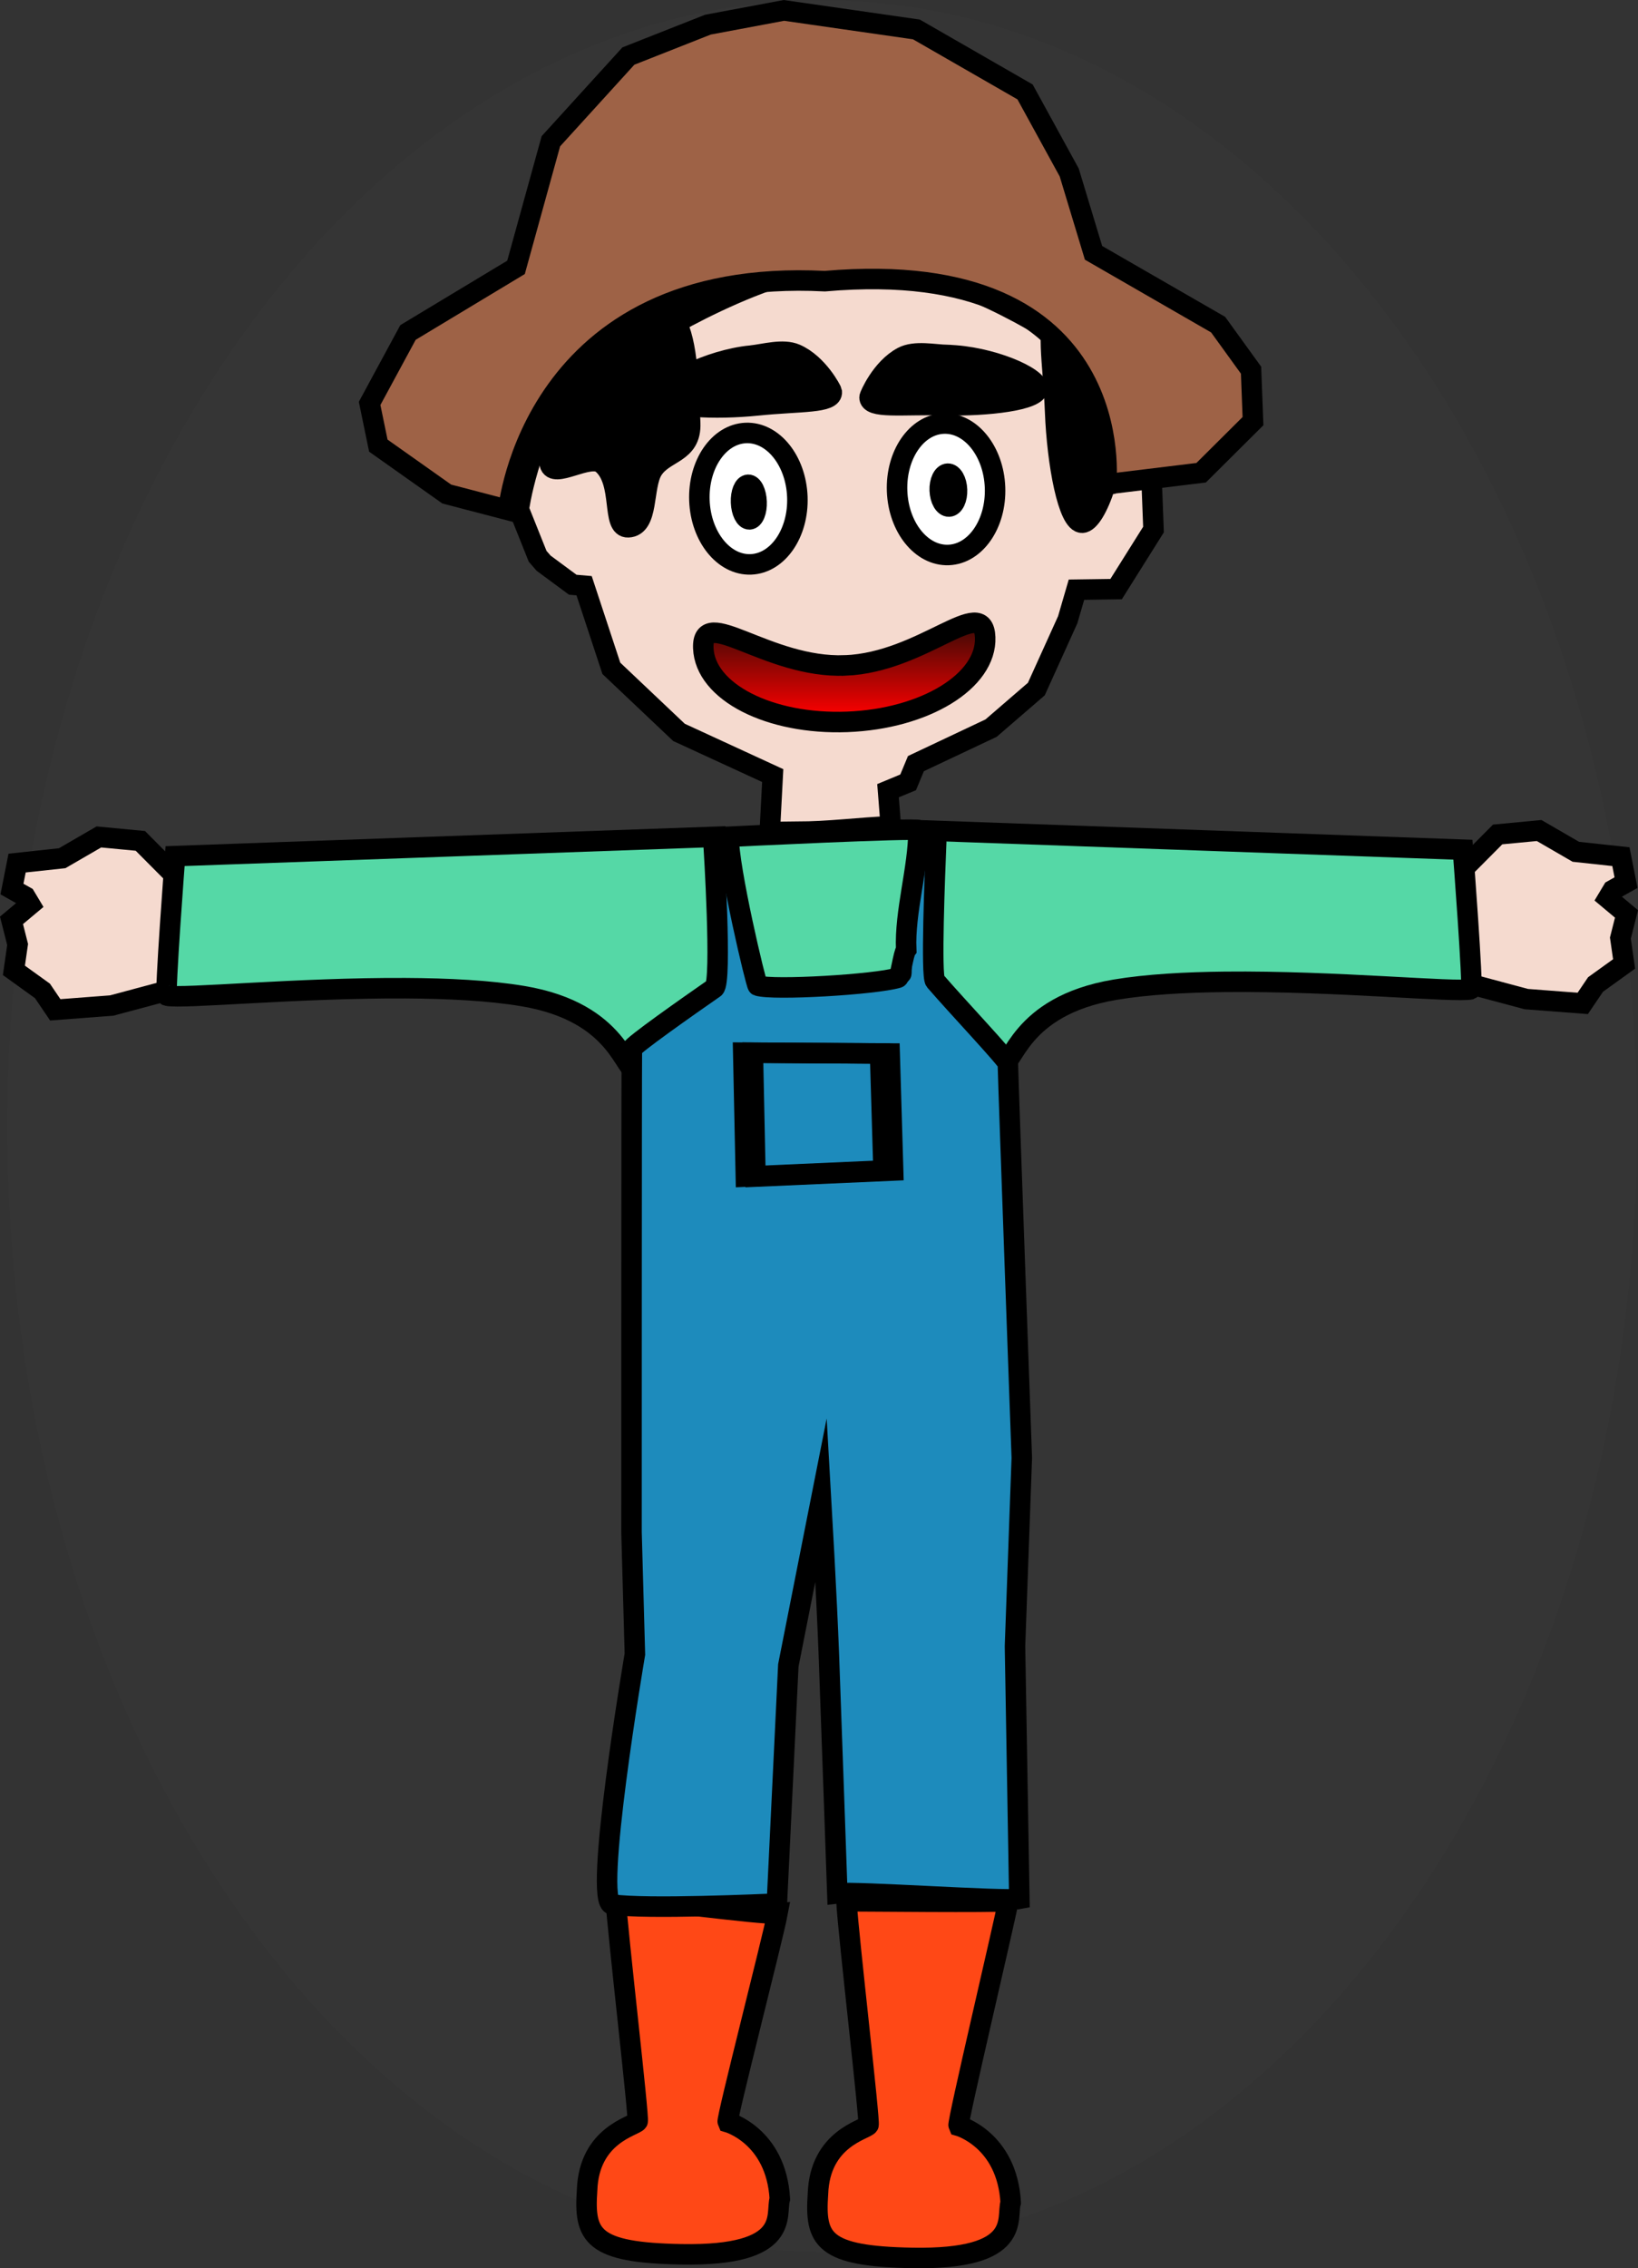 <svg version="1.1" xmlns="http://www.w3.org/2000/svg" xmlns:xlink="http://www.w3.org/1999/xlink" width="119.897" height="165.909" viewBox="0,0,119.897,165.909"><rect x="0" y="0" width="119.897" height="165.909" fill="#333333" stroke="none"/><defs><linearGradient x1="137.274" y1="187.554" x2="137.274" y2="194.815" gradientUnits="userSpaceOnUse" id="color-1"><stop offset="0" stop-color="#2c0b06"/><stop offset="1" stop-color="#ff0000"/></linearGradient></defs><g transform="translate(-163.872,-142.367)"><g stroke="#000000" stroke-miterlimit="10"><path d="M283.695,224.736c0,45.471 -26.702,82.333 -59.64,82.333c-32.938,0 -59.64,-36.862 -59.64,-82.333c0,-45.471 26.702,-82.333 59.64,-82.333c32.938,0 59.64,36.862 59.64,82.333z" fill-opacity="0.012" fill="#ffffff" stroke-width="0" stroke-linecap="butt"/><path d="M220.953,303.199c-0.352,1.134 0.952,4.203 -7.208,4.056c-6.531,-0.118 -7.137,-1.334 -6.899,-4.7c0.145,-4.066 3.474,-4.672 3.699,-5.023c0.127,-0.197 -1.452,-13.657 -1.616,-16.365c1.496,-0.002 10.693,1.278 11.852,1.161c-0.333,1.777 -3.751,15.033 -3.642,15.261c0,0 3.547,0.988 3.814,5.609z" fill="#ff4816" stroke-width="1.5" stroke-linecap="butt"/><path d="M237.852,303.464c-0.352,1.134 0.952,4.203 -7.208,4.056c-6.531,-0.118 -7.137,-1.334 -6.899,-4.7c0.145,-4.066 3.474,-4.672 3.699,-5.023c0.127,-0.197 -1.452,-13.657 -1.616,-16.365c1.496,-0.002 10.693,0.103 11.852,-0.014c-0.333,1.777 -3.751,16.208 -3.642,16.436c0,0 3.547,0.988 3.814,5.609z" fill="#ff4816" stroke-width="1.5" stroke-linecap="butt"/><path d="M178.018,207.764c0.005,1.685 -0.304,3.164 -0.927,4.848c-0.044,0.494 -0.14,1.27 -0.311,2.036l-4.73,1.266l-4.133,0.316l-0.937,-1.384l-2.09,-1.503l0.271,-1.892l-0.447,-1.767l1.368,-1.144l-0.357,-0.596l-0.977,-0.549l0.375,-1.899l3.299,-0.356l2.687,-1.556l3.036,0.288z" fill="#f5dacf" stroke-width="1.5" stroke-linecap="butt"/><path d="M210.495,220.676c-0.942,0.278 -1.174,-4.249 -8.354,-5.451c-2.449,-0.41 -5.474,-0.562 -8.589,-0.578c-7.9,-0.04 -16.373,0.799 -17.459,0.545c-0.181,-0.042 0.595,-10.206 0.595,-10.206c0,0 10.544,-0.376 16.519,-0.59c7.086,-0.253 23.236,-0.829 23.236,-0.829c0,0 2.192,6.27 0.971,10.516c-1.217,4.228 -5.845,6.431 -6.918,6.593z" fill="#55d8a6" stroke-width="1.5" stroke-linecap="butt"/><path d="M273.496,203.402l3.036,-0.288l2.687,1.556l3.299,0.356l0.375,1.899l-0.977,0.549l-0.357,0.596l1.368,1.144l-0.447,1.767l0.271,1.892l-2.09,1.503l-0.937,1.384l-4.133,-0.316l-4.73,-1.266c-0.171,-0.766 -0.267,-1.543 -0.311,-2.036c-0.624,-1.684 -0.932,-3.163 -0.927,-4.848z" fill="#f5dacf" stroke-width="1.5" stroke-linecap="butt"/><path d="M231.198,203.098c0,0 15.158,0.541 22.113,0.789c6.212,0.222 17.642,0.63 17.642,0.63c0,0 0.776,10.164 0.595,10.206c-1.111,0.26 -9.949,-0.624 -17.998,-0.541c-2.924,0.03 -5.743,0.188 -8.05,0.574c-7.18,1.202 -7.412,5.729 -8.354,5.451c-0.981,-0.148 -4.965,-2.63 -6.115,-6.471c-1.371,-4.582 0.167,-10.638 0.167,-10.638z" fill="#55d8a6" stroke-width="1.5" stroke-linecap="butt"/><path d="M216.157,204.062c0,0 2.147,-0.243 2.177,0.159c0.167,2.274 0.753,9.846 1.118,9.841c2.414,-0.03 10.39,-0.156 10.398,-0.499c0.055,-2.285 0.268,-9.901 0.669,-9.921c0.806,-0.04 1.895,-0.035 1.882,0.282c-0.105,2.474 -0.391,9.832 -0.079,10.193c1.598,1.853 5.316,5.781 5.322,6.039c0.045,1.92 1.021,28.845 1.021,28.845l-0.498,13.78l0.318,18.478c-1.01,0.202 -11.93,-0.567 -13.323,-0.404c0,0 -0.438,-12.553 -0.62,-17.463c-0.152,-4.113 -0.569,-11.337 -0.569,-11.337l-2.398,12.127l-0.839,17.423c-1.006,0.042 -9.524,0.427 -12.031,0.069c-1.478,0.01 1.64,-18.316 1.64,-18.316l-0.248,-8.921c0,0 0,-33.659 0.026,-35.34c0.004,-0.242 4.114,-3.126 6.033,-4.459c0.584,-0.406 -0.048,-10.498 -0.048,-10.498z" fill="#1d8bbc" stroke-width="1.5" stroke-linecap="butt"/><path d="M203.225,183.057l-1.376,-3.439c0,0 2.468,-19.416 22.253,-19.881c25.647,-0.604 24.08,18.153 24.08,18.153l0.123,3.21l-2.737,4.357l-2.902,0.042l-0.642,2.202l-2.295,5.066l-3.313,2.858l-5.501,2.596l-0.57,1.37l-1.472,0.611l0.205,2.601c-2.303,0.095 -4.671,0.41 -6.823,0.396c-0.681,0 -1.361,0.018 -2.04,0.043l0.218,-4.146l-6.862,-3.16l-4.95,-4.685l-1.994,-6.043l-0.832,-0.072l-2.135,-1.578z" fill="#f5dacf" stroke-width="1.5" stroke-linecap="butt"/><path d="M245.533,172.456c0.144,3.775 -1.404,8.106 -2.44,8.146c-1.036,0.04 -1.843,-4.336 -1.988,-8.111c-0.144,-3.775 -0.754,-6.614 0.282,-6.654c0.095,-0.004 2.597,0.859 3.722,2.687c0.647,1.051 0.378,2.753 0.423,3.932z" fill="#000000" stroke-width="1.5" stroke-linecap="butt"/><path d="M204.303,173.086c1.749,-1.415 2.864,-4.039 4.14,-5.352c2.286,-2.351 4.156,-2.976 4.475,-2.56c1.154,1.508 1.31,3.845 1.474,8.138c0.087,2.263 -1.911,2.072 -2.753,3.438c-0.756,1.226 -0.265,4.126 -1.787,4.184c-1.257,0.048 -0.313,-3.299 -1.902,-4.646c-0.931,-0.789 -3.577,1.174 -3.837,0.014c-0.356,-1.589 -0.721,-2.478 0.191,-3.215z" fill="#000000" stroke-width="1.5" stroke-linecap="butt"/><path d="M232.938,173.348c1.98,-0.076 3.667,2.015 3.768,4.669c0.101,2.654 -1.421,4.867 -3.401,4.943c-1.98,0.076 -3.667,-2.015 -3.768,-4.669c-0.101,-2.654 1.421,-4.867 3.401,-4.943z" fill="#ffffff" stroke-width="1.5" stroke-linecap="butt"/><path d="M218.468,174.036c1.98,-0.076 3.667,2.015 3.768,4.669c0.101,2.654 -1.421,4.867 -3.401,4.943c-1.98,0.076 -3.667,-2.015 -3.768,-4.669c-0.101,-2.654 1.421,-4.867 3.401,-4.943z" fill="#ffffff" stroke-width="1.5" stroke-linecap="butt"/><path d="M233.217,168.336c3.133,0.079 6.637,1.588 6.615,2.448c-0.022,0.86 -3.687,1.298 -6.819,1.219c-3.133,-0.079 -5.516,0.276 -5.494,-0.584c0.002,-0.079 0.848,-2.105 2.42,-2.94c0.904,-0.48 2.299,-0.169 3.277,-0.144z" fill="#000000" stroke-width="1.5" stroke-linecap="butt"/><path d="M218.84,168.378c0.974,-0.099 2.341,-0.516 3.279,-0.107c1.632,0.713 2.63,2.668 2.638,2.746c0.087,0.856 -2.316,0.683 -5.433,1.001c-3.117,0.318 -6.805,0.161 -6.892,-0.695c-0.087,-0.856 3.292,-2.628 6.409,-2.946z" fill="#000000" stroke-width="1.5" stroke-linecap="butt"/><path d="M225.732,191.041c5.697,-0.218 10.13,-5.26 10.252,-2.061c0.122,3.199 -4.397,5.969 -10.095,6.187c-5.697,0.218 -10.415,-2.199 -10.538,-5.399c-0.122,-3.199 4.682,1.49 10.38,1.272z" fill="url(#color-1)" stroke-width="1.5" stroke-linecap="butt"/><path d="M233.245,177.013c0.35,-0.013 0.653,0.514 0.679,1.178c0.025,0.664 -0.237,1.213 -0.587,1.227c-0.35,0.013 -0.653,-0.514 -0.679,-1.178c-0.025,-0.664 0.237,-1.213 0.587,-1.227z" fill="#ff0000" stroke-width="1.5" stroke-linecap="butt"/><path d="M218.114,179.112c-0.027,-0.699 0.207,-1.276 0.521,-1.288c0.315,-0.012 0.591,0.545 0.618,1.244c0.027,0.699 -0.207,1.276 -0.521,1.288c-0.315,0.012 -0.591,-0.545 -0.618,-1.244z" fill="#ff0000" stroke-width="1.5" stroke-linecap="butt"/><path d="M210.36,166.572c0,0 9.396,-6.086 16.341,-6.027c6.944,0.059 15.269,5.626 15.269,5.626" fill="none" stroke-width="3.5" stroke-linecap="round"/><path d="M244.835,177.792c0,0 1.909,-16.818 -20.587,-14.859c-21.486,-1.094 -23.169,16.746 -23.169,16.746l-4.505,-1.176l-5.01,-3.542l-0.637,-3.087l2.809,-5.189l7.907,-4.762l2.551,-9.224l5.673,-6.232l5.824,-2.297l5.561,-1.042l9.698,1.392l7.953,4.57l3.233,5.892l1.78,5.878l9.12,5.252l2.409,3.33l0.143,3.728l-3.797,3.775l-6.958,0.847z" fill="#9e6246" stroke-width="1.5" stroke-linecap="round"/><path d="M231.1,203.091c0,2.778 -1.018,5.945 -0.897,8.743c-0.227,0.31 -0.402,1.992 -0.605,2.052c-1.68,0.496 -9.131,0.936 -10.261,0.575c-0.116,-0.037 -2.158,-8.618 -2.126,-10.89c0,0 13.89,-0.68 13.89,-0.48z" fill="#55d8a6" stroke-width="1.5" stroke-linecap="butt"/><path d="M218.275,219.363l10.015,0.063l0.254,8.557l-10.078,0.445z" fill="none" stroke-width="1.5" stroke-linecap="round"/><path d="M218.979,219.363l10.015,0.063l0.254,8.557l-10.078,0.445z" fill="none" stroke-width="1.5" stroke-linecap="round"/></g></g></svg>